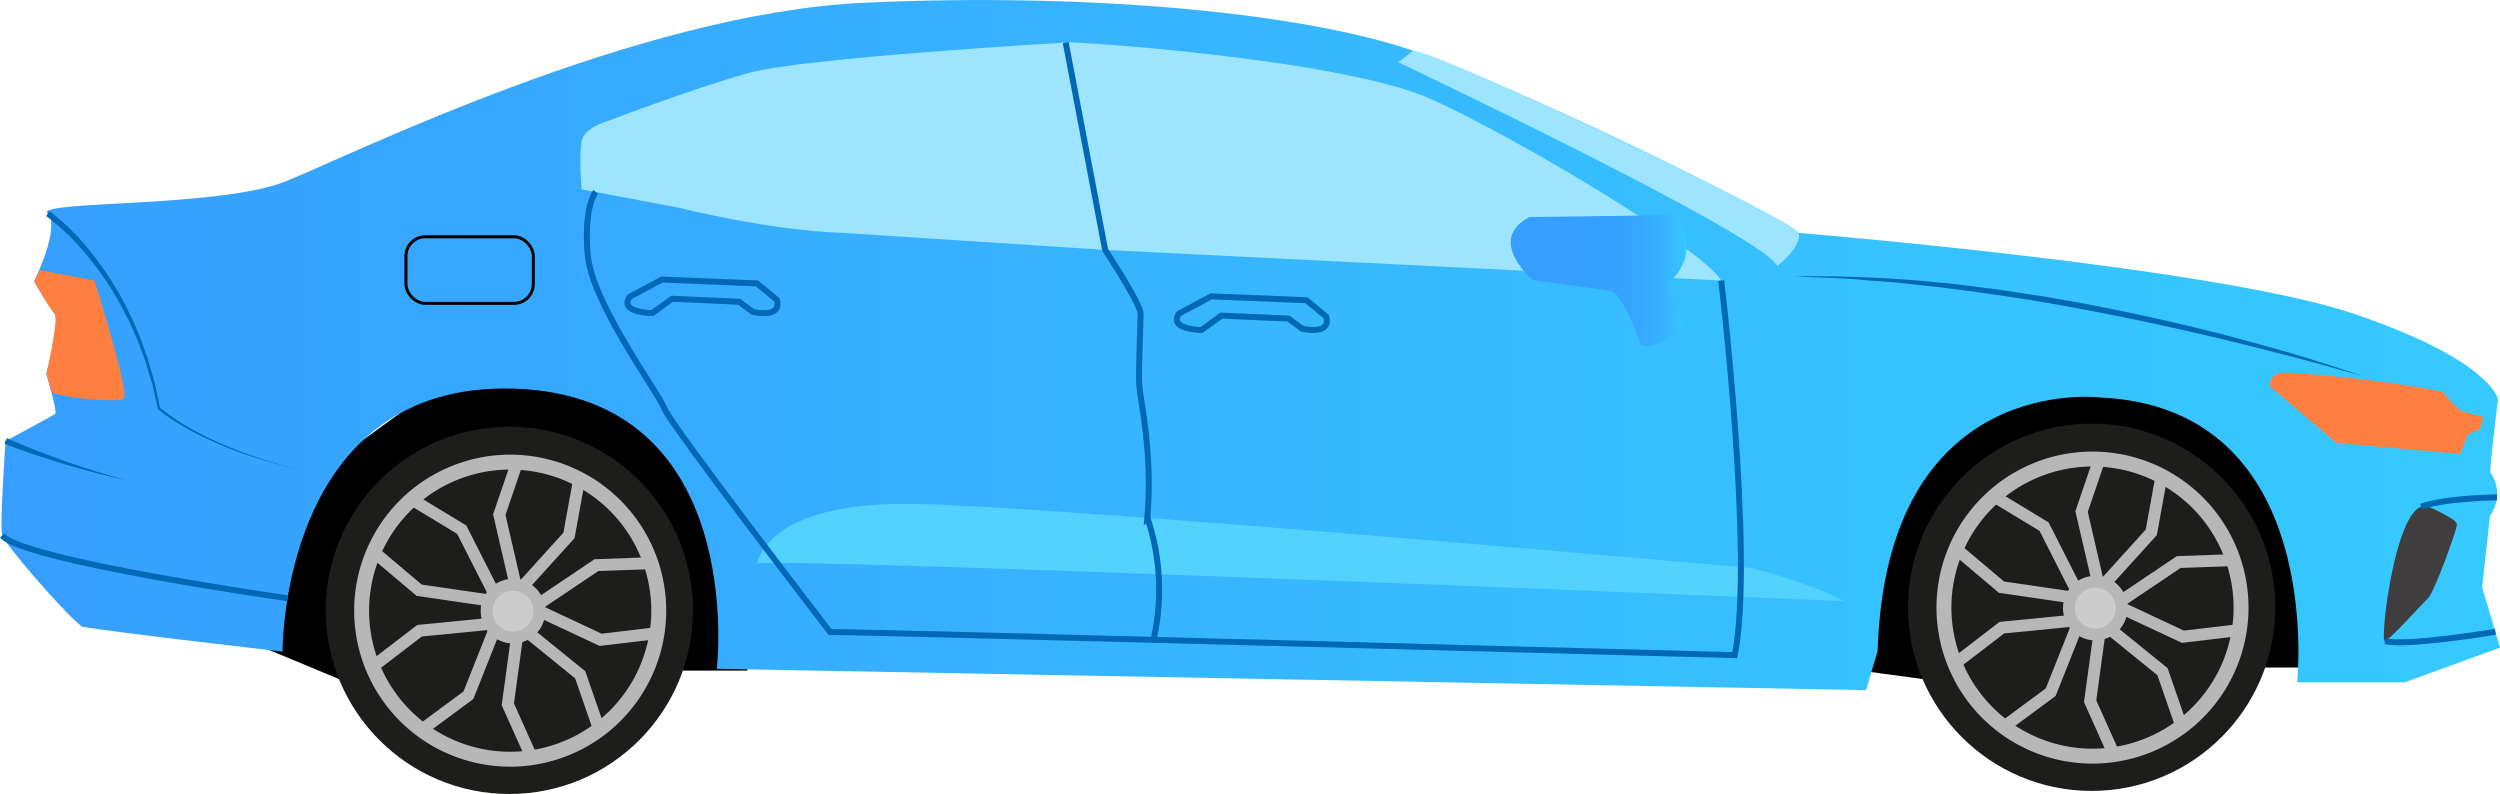 <svg xmlns="http://www.w3.org/2000/svg" xmlns:xlink="http://www.w3.org/1999/xlink" viewBox="0 0 837.73 266.06"><defs><style>.cls-1,.cls-13{stroke:#000;}.cls-1,.cls-10,.cls-13,.cls-3,.cls-4,.cls-5{stroke-miterlimit:10;}.cls-2{fill:#1d1d1b;}.cls-10,.cls-13,.cls-3,.cls-4{fill:none;}.cls-3,.cls-4,.cls-5{stroke:#b7b7b7;}.cls-3{stroke-width:5px;}.cls-4,.cls-5{stroke-width:4px;}.cls-5{fill:#ccc;}.cls-6{fill:url(#linear-gradient);}.cls-7{fill:#52d2ff;}.cls-8{fill:#ff7f40;}.cls-9{fill:#403e3f;}.cls-10{stroke:#0068b5;stroke-width:2px;}.cls-11{fill:#0068b5;}.cls-12{fill:#9de4ff;}.cls-14{fill:url(#linear-gradient-2);}</style><linearGradient id="linear-gradient" x1="290.32" y1="460.51" x2="1127.53" y2="460.51" gradientUnits="userSpaceOnUse"><stop offset="0.01" stop-color="#369eff"/><stop offset="0.07" stop-color="#36a2ff"/><stop offset="0.66" stop-color="#36beff"/><stop offset="1" stop-color="#36c9ff"/></linearGradient><linearGradient id="linear-gradient-2" x1="795.98" y1="438.89" x2="855" y2="438.89" gradientUnits="userSpaceOnUse"><stop offset="0.01" stop-color="#369eff"/><stop offset="0.54" stop-color="#36a0ff"/><stop offset="0.73" stop-color="#36a7ff"/><stop offset="0.86" stop-color="#36b2ff"/><stop offset="0.97" stop-color="#36c3ff"/><stop offset="1" stop-color="#36c9ff"/></linearGradient></defs><g id="Layer_3" data-name="Layer 3"><polygon class="cls-1" points="615.72 223.18 647.32 227.44 754.56 223.18 780.08 223.18 760.61 141.95 685.9 122.32 634.86 159.38 615.72 223.18"/><circle class="cls-2" cx="700.9" cy="203.49" r="61.54"/><path class="cls-3" d="M1040.76,548.52a49.78,49.78,0,1,1-27.27-44.43l.64.33A49.79,49.79,0,0,1,1040.76,548.52Z" transform="translate(-289.8 -344.89)"/><polyline class="cls-4" points="724.19 160.16 720.88 178.38 704.88 196.04"/><polyline class="cls-4" points="748.58 187.68 730.08 188.34 710.29 201.63"/><polyline class="cls-4" points="749.84 211.18 731.46 213.36 709.88 203.25"/><polyline class="cls-4" points="730.7 242.57 724.64 225.08 706.12 210.07"/><polyline class="cls-4" points="707.95 251.86 700.39 234.97 703.61 211.35"/><polyline class="cls-4" points="672.28 242.94 687.17 231.95 695.98 209.8"/><polyline class="cls-4" points="656.12 221.59 670.81 210.32 694.53 207.99"/><polyline class="cls-4" points="656.54 184.82 670.69 196.76 694.27 200.2"/><polyline class="cls-4" points="669.1 166.88 684.94 176.46 695.74 197.71"/><polyline class="cls-4" points="703.5 153.9 697.52 171.42 702.9 194.64"/><circle class="cls-5" cx="702.12" cy="203.77" r="8.83"/><polygon class="cls-1" points="86.71 215.82 117.1 228.46 224.34 224.21 249.86 224.21 230.39 142.97 155.68 123.35 104.64 160.41 86.71 215.82"/><circle class="cls-2" cx="170.68" cy="204.52" r="61.54"/><path class="cls-3" d="M510.54,549.55a49.78,49.78,0,1,1-27.27-44.43l.65.33A49.8,49.8,0,0,1,510.54,549.55Z" transform="translate(-289.8 -344.89)"/><polyline class="cls-4" points="193.97 161.19 190.66 179.41 174.66 197.07"/><polyline class="cls-4" points="218.36 188.71 199.86 189.37 180.08 202.66"/><polyline class="cls-4" points="219.63 212.21 201.24 214.39 179.66 204.28"/><polyline class="cls-4" points="200.48 243.6 194.42 226.11 175.9 211.1"/><polyline class="cls-4" points="177.73 252.89 170.17 236 173.39 212.38"/><polyline class="cls-4" points="142.06 243.97 156.96 232.97 165.76 210.82"/><polyline class="cls-4" points="125.9 222.61 140.59 211.35 164.31 209.02"/><polyline class="cls-4" points="126.33 185.85 140.47 197.79 164.06 201.23"/><polyline class="cls-4" points="138.88 167.9 154.72 177.49 165.52 198.74"/><polyline class="cls-4" points="173.29 154.93 167.31 172.45 172.68 195.67"/><circle class="cls-5" cx="171.9" cy="204.79" r="8.83"/></g><g id="Layer_1" data-name="Layer 1"><path class="cls-6" d="M892.53,422.94s139.67,11.4,185.93,27.06,48.41,28.65,48.41,28.65-3.07,24.6-2.5,24.83,4.81,7-.2,14.36l-2.62,23.86,6,20.22-32,11.62h-36s10-92.16-66.15-95.46c0,0-71.47-8.89-74.43,85l-3.87,13.07L530,569s10.78-91.29-67.75-93.88-77.77,88.11-77.77,88.11-57.27-6.54-67.29-8.36c-7.84-6.64-25.75-27.8-26.66-30.53s1.14-31.67,1.14-31.67,15.83-8.43,16.63-9.12-3-13.44-3-13.44,4.9-16.85,2.73-20.1-6.83-10.77-6.83-10.77,9-18.34,4.55-22.79,57.53-1.82,79.86-10.82,117.69-56.28,193.56-59.81,147.42,3.42,184.1,16.06S882.39,415.08,892.53,422.94Z" transform="translate(-289.8 -344.89)"/><path class="cls-7" d="M907.8,546.32s-357.57-14.85-364.26-12.57c0,0,2.43-20.81,52.26-20S877,535.27,877,535.27,896,540.05,907.8,546.32Z" transform="translate(-289.8 -344.89)"/><path class="cls-8" d="M1122,484.68l-1.21,3.95-4,1.83-2.58,6.53-41.47-3.65-22.33-19a4,4,0,0,1,3.34-4.4c3.88-1,48,4,54.84,6.53,0,0,4.48,5.7,6.23,6.23S1122,484.68,1122,484.68Z" transform="translate(-289.8 -344.89)"/><path class="cls-9" d="M1103.37,514.61s9.64,4.1,9.72,5.92-7.74,23.15-9.72,24.91c-2.23,2-12.61,13.75-14.43,14.28S1092.66,511.19,1103.37,514.61Z" transform="translate(-289.8 -344.89)"/><path class="cls-10" d="M1126,556.6s-29.61,4.94-37,3.12" transform="translate(-289.8 -344.89)"/><path class="cls-10" d="M1126.52,511.55s-17.45.2-25.39,3.11" transform="translate(-289.8 -344.89)"/><path class="cls-11" d="M1081.65,471c-7.77-2.25-15.55-4.46-23.38-6.47s-15.65-4.05-23.51-5.93c-15.72-3.74-31.5-7.19-47.39-10.1-15.86-3.1-31.85-5.38-47.87-7.39l-12-1.31c-1-.1-2-.23-3-.31l-3-.23-6-.44c-8-.82-16.13-.85-24.22-1.31a420.22,420.22,0,0,1,48.5,2.07c4,.33,8.05.9,12.07,1.38l6,.75c2,.26,4,.59,6,.89,4,.61,8,1.19,12,1.84l12,2.1c15.9,3.08,31.73,6.51,47.4,10.58,7.83,2.06,15.64,4.19,23.4,6.47l5.81,1.76,5.79,1.82Q1075.92,469,1081.65,471Z" transform="translate(-289.8 -344.89)"/><path class="cls-12" d="M763.34,361.87l-5,3.88s123.34,58.48,127,68.35c0,0,8.46-6.78,7.21-11.16S771.32,361.93,763.34,361.87Z" transform="translate(-289.8 -344.89)"/><path class="cls-12" d="M866.56,438.89,660.13,428.63s-13.9-68.81-13.22-69.49,92.51,5.47,122.36,18.91S861,428.86,866.56,438.89Z" transform="translate(-289.8 -344.89)"/><path class="cls-12" d="M484.68,408.35l32.59,6.16s30.48,7.67,55.14,8.43l87.72,5.69-13.22-69.49s-87.95,5.07-106.29,10.2c-18.76,5.24-47.45,16.19-47.45,16.19s-7.8,2.26-8.49,6.65C483.78,398,484.68,408.35,484.68,408.35Z" transform="translate(-289.8 -344.89)"/><path class="cls-10" d="M866.56,438.89s11.05,92.5,4.55,125.54c0,0-298.48-8-303.15-7.75,0,0-53.54-69.49-55.59-75s-24.27-35.09-25.64-51.49,2.7-21,2.7-21" transform="translate(-289.8 -344.89)"/><rect class="cls-13" x="136.03" y="79.33" width="42.68" height="22.33" rx="6.49"/><path class="cls-10" d="M695.67,444.2l31.9,1.29,6.61,5.47s2.5,6.12-8,4.1l-4.63-3.41-22.48-1-6.61,4.81s-11.32-.09-7.59-5.47Z" transform="translate(-289.8 -344.89)"/><path class="cls-10" d="M511.59,438.57l31.9,1.29,6.61,5.47s2.5,6.11-8,4.1L537.49,446,515,445l-6.61,4.82s-11.32-.09-7.59-5.47Z" transform="translate(-289.8 -344.89)"/><path class="cls-11" d="M306.38,415.61a78.68,78.68,0,0,1,13.8,13.67,108.51,108.51,0,0,1,10.7,16.08c.77,1.41,1.45,2.87,2.18,4.3l1.07,2.16.95,2.22,1.88,4.44,1.61,4.55.81,2.27c.25.76.45,1.54.67,2.31l1.32,4.64a23.51,23.51,0,0,1,.58,2.34l.51,2.35,1,4.71-.12-.23A67.64,67.64,0,0,0,354,488.63a119.72,119.72,0,0,0,11.62,5.65l3,1.23c1,.41,2,.76,3,1.14,2,.78,4.07,1.42,6.12,2.11s4.14,1.23,6.2,1.86l6.28,1.61-6.3-1.52c-2.08-.59-4.18-1.11-6.24-1.76s-4.14-1.26-6.16-2c-1-.37-2.05-.71-3.06-1.1l-3-1.18a122,122,0,0,1-11.76-5.5c-1.9-1.05-3.78-2.12-5.6-3.31a50.13,50.13,0,0,1-5.3-3.83l-.09-.08,0-.14-1.08-4.66-.54-2.33a22.4,22.4,0,0,0-.61-2.31l-1.38-4.58c-.24-.76-.45-1.53-.7-2.28l-.84-2.24-1.66-4.48-1.93-4.37-1-2.18-1.1-2.12c-.74-1.4-1.43-2.84-2.22-4.22a106.8,106.8,0,0,0-10.79-15.67,76.85,76.85,0,0,0-13.6-13.09Z" transform="translate(-289.8 -344.89)"/><path class="cls-8" d="M303,435.39l18.44,3.5s12.08,38.27,9.8,39.64-22-.45-24.18-2.33l-1.68-6.1s4.23-18.86,2.73-20.1-6.83-10.77-6.83-10.77Z" transform="translate(-289.8 -344.89)"/><path class="cls-11" d="M292.09,491.74c3.23,1.44,6.55,2.8,9.86,4.1s6.67,2.54,10,3.72,6.76,2.31,10.18,3.36,6.86,2,10.31,2.95c-3.49-.76-7-1.56-10.45-2.47s-6.91-1.86-10.34-2.89-6.85-2.11-10.25-3.27-6.77-2.35-10.14-3.66Z" transform="translate(-289.8 -344.89)"/><path class="cls-10" d="M386.18,545.36s-88.33-12.52-95.62-21" transform="translate(-289.8 -344.89)"/><path class="cls-14" d="M848.38,440.18l6,13.55s-8.1,8.63-14.62,6.87c0,0-6.16-17.43-10-18.14s-26.24-3.69-26.24-3.69-16-13.38-1.23-21.13l49.39-.7S861.06,429.6,848.38,440.18Z" transform="translate(-289.8 -344.89)"/><path class="cls-10" d="M646.91,359.14l13.22,69.49S672,446.65,672,450s-.68,17.94-.45,23.52,4.62,22.49,2.71,44.85a75.31,75.31,0,0,1,2.06,40.93" transform="translate(-289.8 -344.89)"/></g></svg>